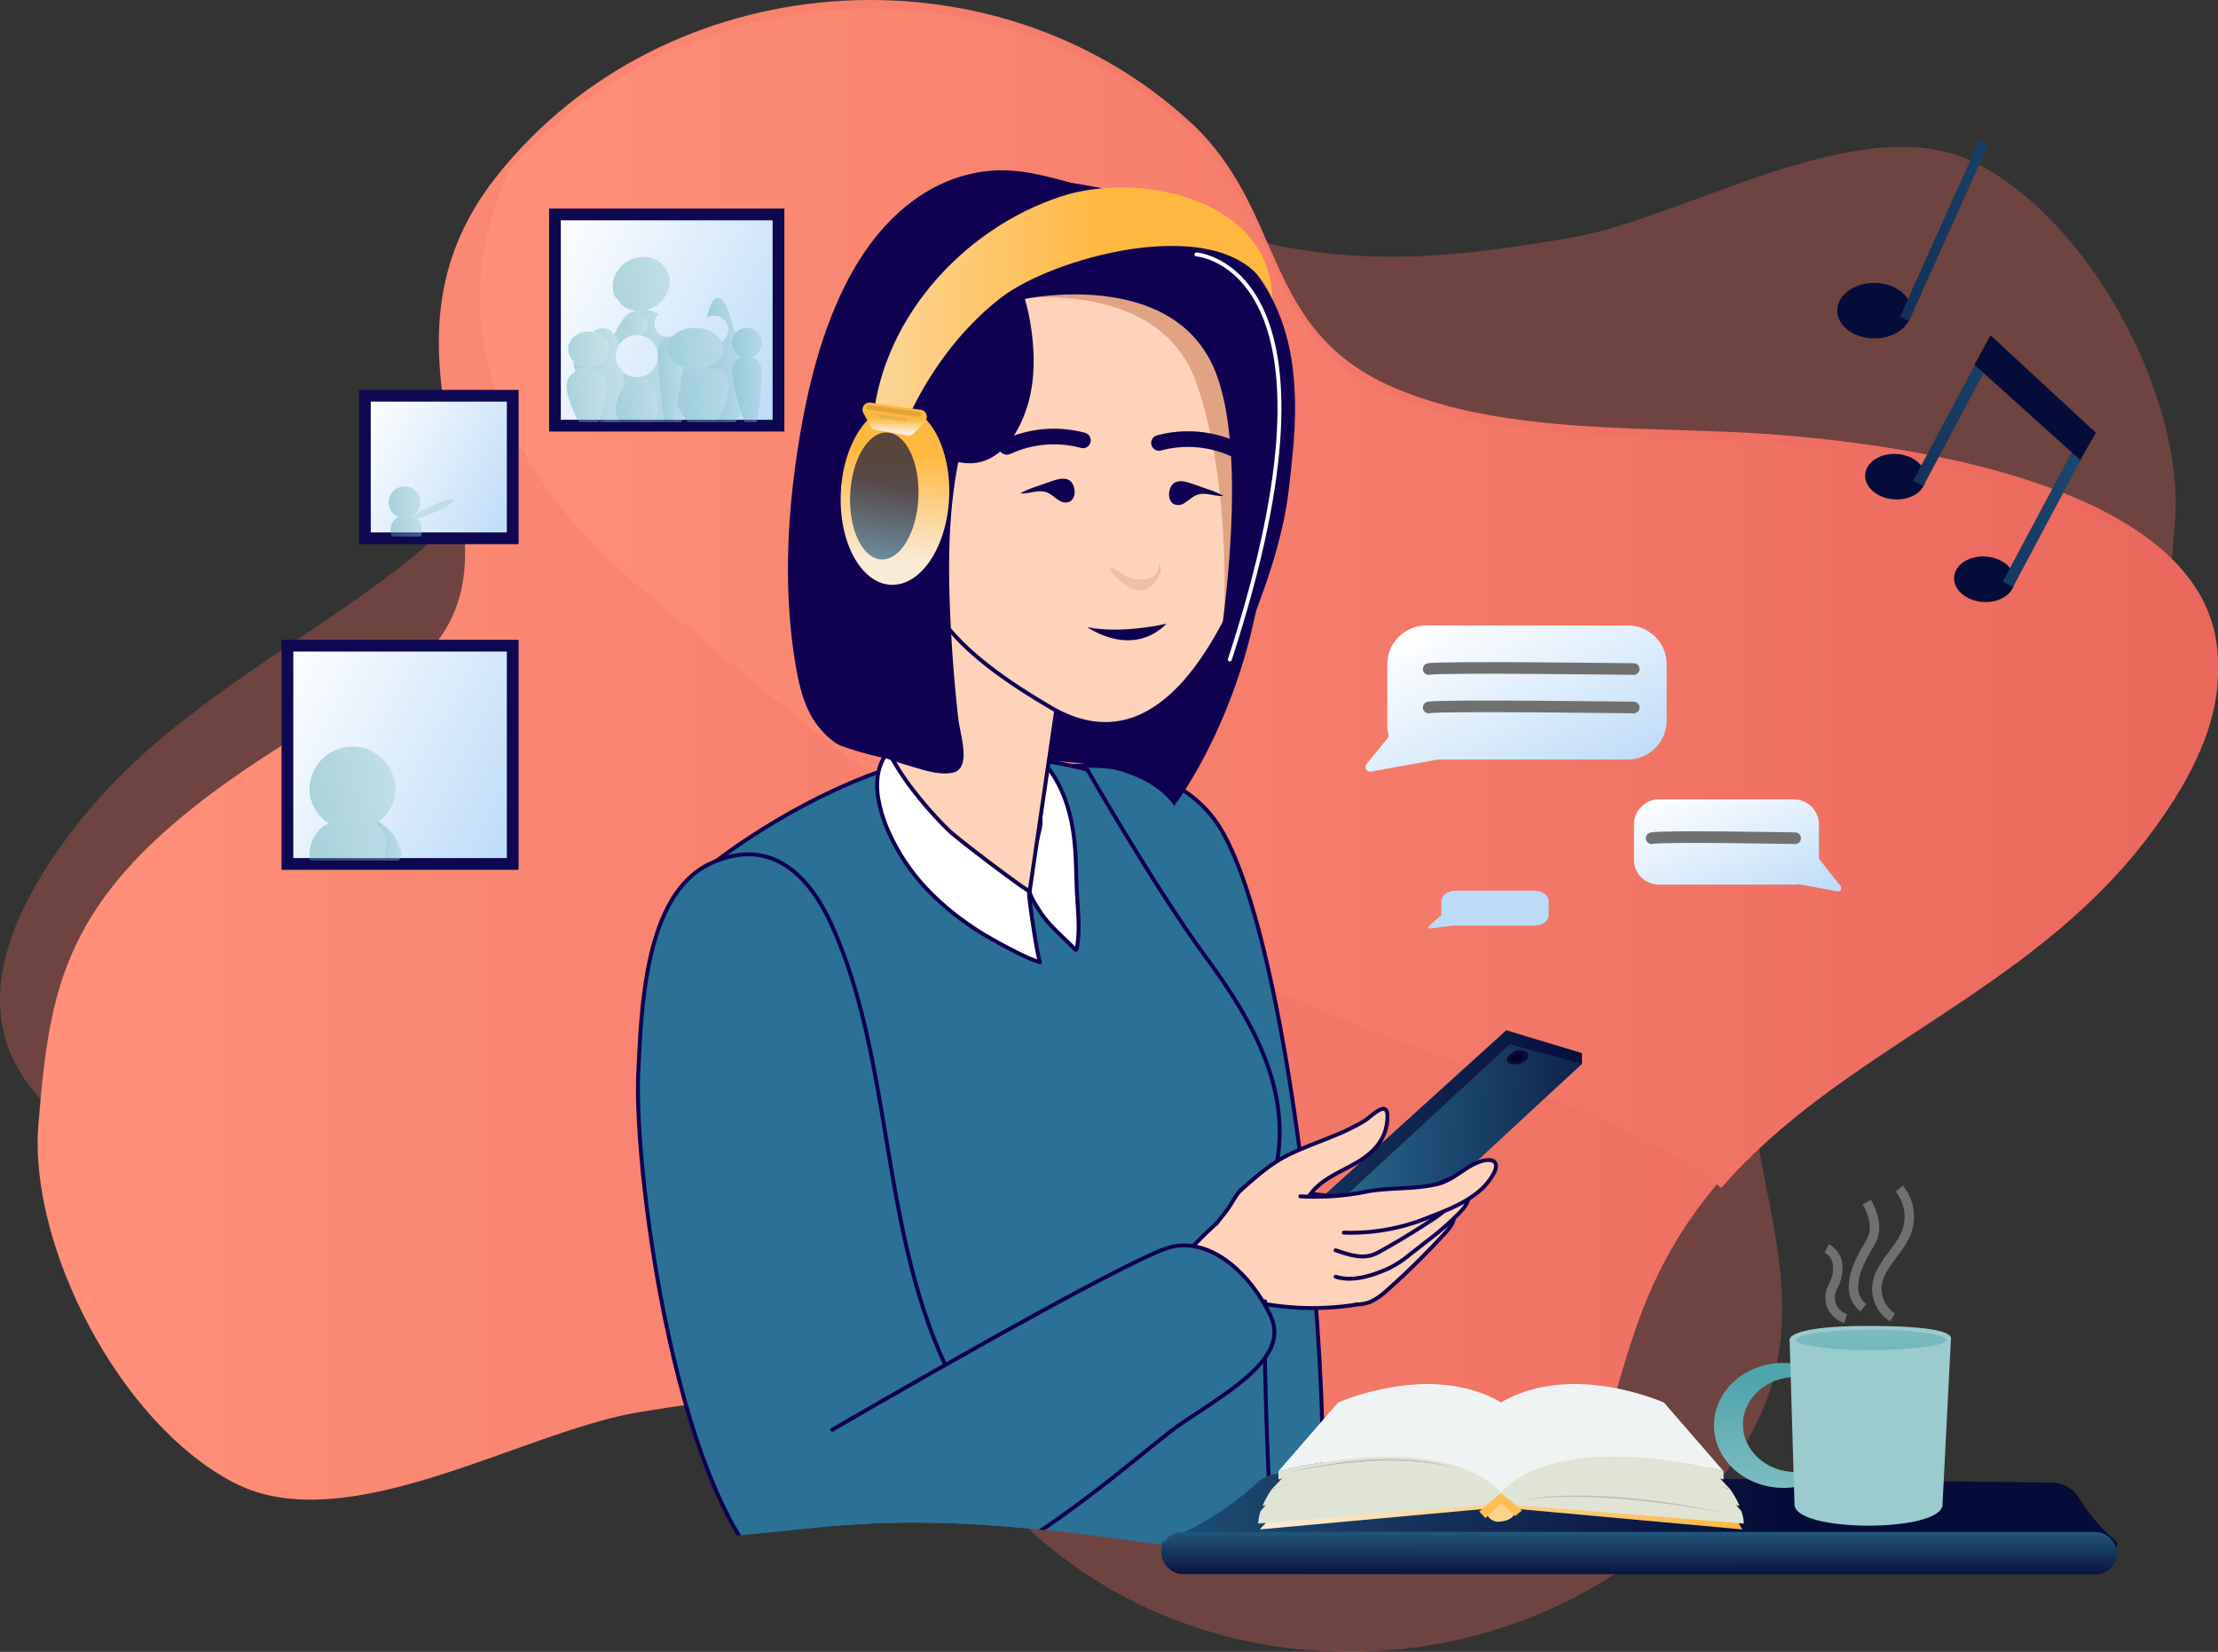 <svg xmlns="http://www.w3.org/2000/svg" xmlns:xlink="http://www.w3.org/1999/xlink" width="566.679" height="422.029" viewBox="0 0 566.679 422.029"><rect x="0" y="0" width="566.679" height="422.029" fill="#333333" stroke="none"/><defs><style>.a,.cs,.ct,.l,.p,.w{fill:none;}.b{opacity:0.33;fill:url(#a);}.c{fill:url(#b);}.d{clip-path:url(#e);}.e,.k{fill:#2a7195;}.e,.l,.m,.n,.w{stroke:#100052;}.an,.ao,.ap,.ct,.e{stroke-miterlimit:10;}.f{fill:url(#f);}.g{fill:url(#g);}.h{fill:url(#h);}.i{fill:#060028;}.j{fill:#100052;}.cs,.l,.m,.n,.p,.w{stroke-linecap:round;stroke-linejoin:round;}.m{fill:#ffd3b9;}.n{fill:#fff;}.o,.x{fill:#e2a383;}.p{stroke:#fff;}.q{fill:url(#i);}.r{opacity:0.67;fill:url(#j);}.s{fill:url(#k);}.t{fill:url(#l);}.u,.v{opacity:0.12;}.u{fill:url(#m);}.v{fill:url(#n);}.w{stroke-width:4px;}.x{opacity:0.44;mix-blend-mode:multiply;isolation:isolate;}.y{fill:url(#o);}.z{fill:url(#p);}.aa{fill:url(#q);}.ab{fill:url(#r);}.ac{fill:url(#s);}.ad{fill:url(#t);}.ae{fill:url(#u);}.af{fill:url(#v);}.ag{fill:url(#w);}.ah{fill:url(#x);}.ai{fill:url(#y);}.aj{fill:url(#z);}.ak{fill:url(#aa);}.al{fill:url(#ab);}.am{fill:url(#ac);}.an,.ao,.ap{stroke:#0e0751;stroke-width:3px;}.an{fill:url(#ad);}.ao{fill:url(#ae);}.ap{fill:url(#af);}.aq{opacity:0.42;}.ar{clip-path:url(#ag);}.as{fill:url(#ah);}.at{fill:url(#ai);}.au{fill:url(#aj);}.av{fill:url(#ak);}.aw{fill:url(#al);}.ax{fill:url(#am);}.ay{fill:url(#an);}.az{fill:url(#ao);}.ba{fill:url(#ap);}.bb{fill:url(#aq);}.bc{fill:url(#ar);}.bd{fill:url(#as);}.be{fill:url(#au);}.bf{fill:url(#aw);}.bg{fill:url(#ax);}.bh{fill:url(#az);}.bi{fill:url(#ba);}.bj{fill:url(#bb);}.bk{fill:url(#bd);}.bl{fill:url(#be);}.bm{fill:url(#bf);}.bn{fill:url(#bg);}.bo{fill:url(#bh);}.bp{fill:url(#bi);}.bq{fill:url(#bj);}.br{fill:url(#bk);}.bs{fill:url(#bl);}.bt{fill:url(#bm);}.bu{fill:url(#bn);}.bv{fill:url(#bo);}.bw{fill:url(#bp);}.bx{fill:url(#bq);}.by{fill:url(#br);}.bz{fill:url(#bs);}.ca{fill:url(#bt);}.cb{fill:url(#bu);}.cc{fill:url(#bv);}.cd{fill:url(#bw);}.ce{fill:url(#bx);}.cf{fill:url(#by);}.cg{fill:url(#bz);}.ch{fill:url(#ca);}.ci{fill:url(#cb);}.cj{fill:url(#cc);}.ck{clip-path:url(#cn);}.cl{fill:url(#cs);}.cm{clip-path:url(#ct);}.cn{fill:url(#cy);}.co{fill:#dfe4d5;}.cp{fill:#eff3f3;}.cq{fill:#ffbd50;}.cr{fill:#c4b7b7;}.cs,.ct{stroke:#707070;}.cs{stroke-width:2.968px;}.ct{stroke-width:2.407px;}</style><linearGradient id="a" x1="-3.185" y1="0.319" x2="-2.183" y2="0.319" gradientUnits="objectBoundingBox"><stop offset="0" stop-color="#ff9077"/><stop offset="1" stop-color="#e9645a"/></linearGradient><linearGradient id="b" x1="0" y1="0.5" x2="1" y2="0.5" xlink:href="#a"/><clipPath id="e"><path class="a" d="M613.526,115.481c-50.834-46.531-134.23-39.9-176.952,13.774-41.606,52.272,22.936,102.217-30.887,131.575-79.144,43.169-82.781,68.5-86.33,110.766-1.972,23.49,8.861,48.382,22.576,66.887,17.6,23.747,42.2,32.694,71.019,35.96,9.96,1.128,20,1.343,30.021,1.557,15.89.339,31.808.676,47.661-.457,13.023-.931,25.965-2.853,39-3.589,37.959-2.145,75.654,5.778,113.383,10.478,14.311,1.783,24.282-1.108,37.714-3.925,9.6-2.012,18.524-1.156,26.658-7.865,13.6-11.215,15.326-33.8,20.989-49.375,23.677-65.11,90.38-73.828,129.382-124.476,58.955-76.56-37.03-97.1-95.671-101.432-30.267-2.236-67.31.38-95.913-11.7C631.275,168.925,638.465,138.309,613.526,115.481Z" transform="translate(-319.124 -84.402)"/></clipPath><linearGradient id="f" x1="-1.169" y1="0.436" x2="1.03" y2="0.52" gradientUnits="objectBoundingBox"><stop offset="0" stop-color="#2a7195"/><stop offset="1" stop-color="#060c39"/></linearGradient><linearGradient id="g" x1="0.162" y1="0.491" x2="1.223" y2="0.52" xlink:href="#f"/><linearGradient id="h" x1="-3.101" y1="-51.418" x2="-2.091" y2="-51.384" xlink:href="#f"/><linearGradient id="i" x1="0.132" y1="0.5" x2="0.738" y2="0.5" gradientUnits="objectBoundingBox"><stop offset="0" stop-color="#faebd8"/><stop offset="1" stop-color="#ffb83f"/></linearGradient><linearGradient id="j" x1="-0.13" y1="0.449" x2="0.589" y2="0.507" xlink:href="#f"/><linearGradient id="k" x1="-0.421" y1="0.5" x2="0.579" y2="0.5" xlink:href="#i"/><linearGradient id="l" x1="0.466" y1="0.874" x2="0.49" y2="0.482" xlink:href="#i"/><linearGradient id="m" x1="-1.1" y1="-102.657" x2="0.236" y2="-101.979" xlink:href="#f"/><linearGradient id="n" x1="96.621" y1="-207.926" x2="99.094" y2="-206.936" xlink:href="#f"/><linearGradient id="o" x1="-0.354" y1="0.5" x2="0.646" y2="0.5" xlink:href="#f"/><linearGradient id="p" x1="0.499" y1="-0.38" x2="0.501" y2="1.106" xlink:href="#f"/><linearGradient id="q" x1="0.514" y1="0.152" x2="0.458" y2="1.53" gradientUnits="objectBoundingBox"><stop offset="0" stop-color="#4fa5ad"/><stop offset="1" stop-color="#99cbcf"/></linearGradient><linearGradient id="r" x1="-89.592" y1="0.148" x2="-89.514" y2="1.533" xlink:href="#q"/><linearGradient id="s" x1="1.572" y1="6.366" x2="-0.419" y2="-4.525" xlink:href="#q"/><linearGradient id="t" x1="0.088" y1="0.137" x2="0.938" y2="0.977" gradientUnits="objectBoundingBox"><stop offset="0" stop-color="#fff"/><stop offset="1" stop-color="#bbdbf9"/></linearGradient><linearGradient id="u" x1="0.04" y1="0.024" x2="0.985" y2="1.045" xlink:href="#t"/><linearGradient id="v" x1="-63.908" y1="-0.173" x2="-62.945" y2="1.294" xlink:href="#t"/><linearGradient id="w" x1="3.538" y1="-33.637" x2="-4.459" y2="-27.878" xlink:href="#f"/><linearGradient id="x" x1="1.853" y1="-9.901" x2="-4.842" y2="-8.133" xlink:href="#f"/><linearGradient id="y" x1="2.324" y1="-39.448" x2="-7.448" y2="-32.434" xlink:href="#f"/><linearGradient id="z" x1="0.766" y1="-11.927" x2="-6.208" y2="-9.731" xlink:href="#f"/><linearGradient id="aa" x1="1.712" y1="-39.564" x2="-8.06" y2="-32.556" xlink:href="#f"/><linearGradient id="ab" x1="0.312" y1="-11.971" x2="-6.663" y2="-9.775" xlink:href="#f"/><linearGradient id="ac" x1="-0.006" y1="-13.936" x2="-4.881" y2="-11.374" xlink:href="#f"/><linearGradient id="ad" x1="-0.091" y1="0.2" x2="1.091" y2="0.8" xlink:href="#t"/><linearGradient id="ae" x1="-0.094" y1="0.204" x2="1.094" y2="0.796" xlink:href="#t"/><linearGradient id="af" x1="-0.095" y1="0.205" x2="1.095" y2="0.795" xlink:href="#t"/><clipPath id="ag"><rect class="a" width="57.109" height="53.962"/></clipPath><linearGradient id="ah" x1="-0.399" y1="0.427" x2="1.565" y2="0.614" xlink:href="#q"/><linearGradient id="ai" x1="0.097" y1="0.199" x2="0.775" y2="0.641" xlink:href="#q"/><linearGradient id="aj" x1="0" y1="0.5" x2="1" y2="0.5" xlink:href="#q"/><linearGradient id="ak" x1="0" y1="0.5" x2="1" y2="0.5" xlink:href="#q"/><linearGradient id="al" x1="-0.33" y1="0.5" x2="1.002" y2="0.5" xlink:href="#q"/><linearGradient id="am" x1="-0.892" y1="0.5" x2="10.661" y2="0.5" xlink:href="#q"/><linearGradient id="an" x1="-3.33" y1="0.5" x2="1.706" y2="0.5" xlink:href="#q"/><linearGradient id="ao" x1="0" y1="0.5" x2="1.671" y2="0.5" xlink:href="#q"/><linearGradient id="ap" x1="-0.933" y1="0.5" x2="1.443" y2="0.5" xlink:href="#q"/><linearGradient id="aq" x1="-0.326" y1="0.5" x2="3.46" y2="0.5" xlink:href="#q"/><linearGradient id="ar" x1="-1.087" y1="0.5" x2="1.001" y2="0.5" xlink:href="#q"/><linearGradient id="as" x1="-0.455" y1="0.5" x2="1" y2="0.5" xlink:href="#q"/><linearGradient id="au" x1="0" y1="0.5" x2="1.98" y2="0.5" xlink:href="#q"/><linearGradient id="aw" x1="-0.738" y1="0.5" x2="1" y2="0.5" xlink:href="#q"/><linearGradient id="ax" x1="-0.262" y1="0.5" x2="1.474" y2="0.5" xlink:href="#q"/><linearGradient id="az" x1="-0.242" y1="0.5" x2="1" y2="0.5" xlink:href="#q"/><linearGradient id="ba" x1="-15.091" y1="0.5" x2="1.001" y2="0.5" xlink:href="#q"/><linearGradient id="bb" x1="-0.867" y1="0.5" x2="9.109" y2="0.5" xlink:href="#q"/><linearGradient id="bd" x1="0" y1="0.5" x2="1.007" y2="0.5" xlink:href="#q"/><linearGradient id="be" x1="-1.007" y1="0.5" x2="1.007" y2="0.5" xlink:href="#q"/><linearGradient id="bf" x1="-0.757" y1="0.5" x2="1.653" y2="0.5" xlink:href="#q"/><linearGradient id="bg" x1="-0.12" y1="0.5" x2="1" y2="0.5" xlink:href="#q"/><linearGradient id="bh" x1="-3.051" y1="0.5" x2="8.503" y2="0.5" xlink:href="#q"/><linearGradient id="bi" x1="-5.372" y1="0.5" x2="1" y2="0.5" xlink:href="#q"/><linearGradient id="bj" x1="0" y1="0.5" x2="5.372" y2="0.5" xlink:href="#q"/><linearGradient id="bk" x1="0" y1="0.5" x2="1.253" y2="0.5" xlink:href="#q"/><linearGradient id="bl" x1="0" y1="0.5" x2="10.614" y2="0.5" xlink:href="#q"/><linearGradient id="bm" x1="-2.955" y1="0.5" x2="1.774" y2="0.5" xlink:href="#q"/><linearGradient id="bn" x1="-0.086" y1="0.5" x2="2" y2="0.5" xlink:href="#q"/><linearGradient id="bo" x1="-0.379" y1="0.5" x2="1.306" y2="0.5" xlink:href="#q"/><linearGradient id="bp" x1="-0.016" y1="0.5" x2="6.063" y2="0.5" xlink:href="#q"/><linearGradient id="bq" x1="-1.238" y1="0.5" x2="2.115" y2="0.5" xlink:href="#q"/><linearGradient id="br" x1="-1.709" y1="0.5" x2="1" y2="0.5" xlink:href="#q"/><linearGradient id="bs" x1="-3.759" y1="0.5" x2="1.305" y2="0.5" xlink:href="#q"/><linearGradient id="bt" x1="-71.149" y1="0.498" x2="67.777" y2="0.498" xlink:href="#q"/><linearGradient id="bu" x1="-3.123" y1="0.5" x2="1.161" y2="0.5" xlink:href="#q"/><linearGradient id="bv" x1="0" y1="0.5" x2="1.245" y2="0.5" xlink:href="#q"/><linearGradient id="bw" x1="-2.389" y1="0.5" x2="16.49" y2="0.5" xlink:href="#q"/><linearGradient id="bx" x1="-7.109" y1="0.5" x2="1.741" y2="0.5" xlink:href="#q"/><linearGradient id="by" x1="-9.44" y1="0.5" x2="1.239" y2="0.5" xlink:href="#q"/><linearGradient id="bz" x1="0" y1="0.5" x2="6.62" y2="0.5" xlink:href="#q"/><linearGradient id="ca" x1="-1.655" y1="0.5" x2="1.448" y2="0.5" xlink:href="#q"/><linearGradient id="cb" x1="-1.283" y1="0.5" x2="2.954" y2="0.5" xlink:href="#q"/><linearGradient id="cc" x1="0" y1="0.5" x2="1.231" y2="0.5" xlink:href="#q"/><clipPath id="cn"><rect class="a" width="37.773" height="36.424"/></clipPath><linearGradient id="cs" x1="-6.66" y1="201.794" x2="-5.66" y2="201.794" xlink:href="#q"/><clipPath id="ct"><rect class="a" width="57.559" height="55.76"/></clipPath><linearGradient id="cy" x1="0" y1="0.5" x2="1" y2="0.5" xlink:href="#i"/></defs><g transform="translate(-297.814 -80.402)"><path class="b" d="M561.824,507.723c51.277,46.042,134.606,38.613,176.812-15.467,41.1-52.668-23.913-101.993,29.626-131.864,78.727-43.925,82.122-69.287,85.266-111.587,2.287-30.77-21.176-76.043-50.78-91.109C773.879,143,729.067,171.484,699.5,176.672c-42.405,7.44-66.227,7.373-106.35-6.713C563.466,159.538,528.1,144.9,496.2,145.083c-44.013.25-39.822,23.025-52.152,57.969C421,268.385,354.38,277.742,315.865,328.761c-58.219,77.122,37.958,96.74,96.638,100.511,30.287,1.947,67.3-1.024,96.021,10.778C543.564,454.451,536.668,485.135,561.824,507.723Z" transform="translate(0 -35.594)"/><path class="c" d="M613.569,111.481c-50.834-46.531-134.23-39.9-176.952,13.774-41.606,52.272,22.936,102.217-30.887,131.575C326.585,300,322.948,325.327,319.4,367.6c-2.582,30.747,20.447,76.242,49.906,91.591,28.727,14.968,73.809-13.083,103.427-17.987,42.475-7.033,66.295-6.738,106.282,7.731,29.58,10.7,64.806,25.679,96.7,25.8,44.013.171,40.041-22.642,52.7-57.467C752.1,352.156,818.8,343.438,857.8,292.79c58.955-76.56-37.03-97.1-95.671-101.432-30.267-2.236-67.31.38-95.913-11.7C631.318,164.925,638.507,134.309,613.569,111.481Z" transform="translate(-11.77)"/><path class="c" d="M633.225,385.156c-34.625-17.088-68.8-30.578-100.729-53.962-19.786-14.39-36.424-28.78-54.861-44.069-20.685-16.638-37.324-35.974-43.619-62.056-4.118-17.452-1.137-33.791,5.881-48.759-1.131,1.3-2.244,2.615-3.324,3.972-41.606,52.272,22.936,102.217-30.887,131.575-79.144,43.169-82.781,68.5-86.33,110.766-1.972,23.49,8.861,48.382,22.576,66.887,17.6,23.747,42.2,32.694,71.019,35.959,9.96,1.129,20,1.344,30.021,1.557,15.89.339,31.808.676,47.661-.457,13.023-.931,25.965-2.853,39-3.589,37.959-2.145,75.654,5.778,113.383,10.478,14.311,1.783,24.282-1.109,37.714-3.925,9.6-2.012,18.524-1.156,26.658-7.865,13.6-11.215,15.326-33.8,20.989-49.375a112.113,112.113,0,0,1,20.93-35.609c-14.286-12.085-34.169-18.8-51.328-25.9C676.395,401.795,654.36,395.5,633.225,385.156Z" transform="translate(-11.727 -52.78)"/><path class="c" d="M900.4,196.362c-30.267-2.236-67.31.38-95.913-11.7-34.9-14.736-27.711-45.352-52.649-68.18-49.548-45.355-130.027-40.193-173.628,9.8-7.019,14.968-10,31.307-5.881,48.759,6.3,26.081,22.934,45.418,43.619,62.056,18.437,15.289,35.075,29.679,54.861,44.069,31.927,23.383,66.1,36.874,100.729,53.962,21.135,10.343,43.169,16.638,64.754,25.632,17.159,7.1,37.042,13.812,51.328,25.9,30.558-35.307,77.967-49.278,108.452-88.867C1055.027,221.234,959.041,200.7,900.4,196.362Z" transform="translate(-150.039 -2.756)"/><g transform="translate(307.397 82.201)"><g class="d" transform="translate(0 0)"><g transform="translate(153.396 25.351)"><path class="e" d="M914.31,709.838C938,776.492,925.1,563.691,899.021,529.066c-20.419-27.108-72.4-5.4-72.4-5.4Z" transform="translate(-751.805 -346.961)"/><g transform="translate(154.86 236.066)"><path class="f" d="M1004.622,726.448l20.888,7.973,65.45-60.136v-2.7l-19.336-5.846Z" transform="translate(-1004.622 -665.741)"/><path class="g" d="M1011.542,733.549l18.242,5.4,64.985-60.257-18.437-4.946Z" transform="translate(-1008.43 -670.144)"/><path class="h" d="M1155.4,677.665c-3.556,2.272-.365,3.722,2.3,2.655a2.65,2.65,0,0,0,1.639-1.571,1.181,1.181,0,0,0-.355-1.175A3.15,3.15,0,0,0,1155.4,677.665Z" transform="translate(-1086.727 -671.974)"/><path class="i" d="M1156.942,679.548c-2.023,1.292-.208,2.118,1.307,1.51a1.508,1.508,0,0,0,.932-.894.672.672,0,0,0-.2-.669A1.792,1.792,0,0,0,1156.942,679.548Z" transform="translate(-1087.952 -673.152)"/></g><path class="j" d="M814.96,179.574c-6.366-1.658-12.2-2.98-18.9-2.171-15.7,1.894-27.379,13.24-34.652,26.667-6.657,12.29-10.286,26.107-12.671,39.8-3.432,19.705-4.624,40.724-1.14,60.532.942,5.355,2.434,11.054,6.017,15.3,1.394,1.651,3.5,3.741,5.545,4.528a89.218,89.218,0,0,0,10.155,2.918,37.935,37.935,0,0,0,9,1.4,17.628,17.628,0,0,0,6.316-1.043,10.6,10.6,0,0,1,2.6-.978,24.827,24.827,0,0,1,3.529.241l15.163.883c12.342.718,30.255.833,38.267,11.849,0,0,19.483-25.166,23.136-64.944S892.892,199.869,814.96,179.574Z" transform="translate(-707.164 -160.799)"/><path class="k" d="M799.5,513.339s-27.88-8.094-51.713,0-43.169,23.383-43.169,23.383,34.625,108.823,37.323,137.6-15,50.3-15,50.3l120.225-5.783s-5.4-80.943,0-101.628-4.947-39.122-17.538-56.21S799.5,513.339,799.5,513.339Z" transform="translate(-684.667 -343.825)"/><path class="l" d="M799.5,513.339s-27.88-8.094-51.713,0-43.169,23.383-43.169,23.383,34.625,108.823,37.323,137.6-15,50.3-15,50.3l120.225-5.783s-5.4-80.943,0-101.628-4.947-39.122-17.538-56.21S799.5,513.339,799.5,513.339Z" transform="translate(-684.667 -343.825)"/><g transform="translate(114.897 256.135)"><path class="m" d="M1053.257,792.3c2.832.564,5.883,1.226,8.749.508,2.729-.684,5.138-3.067,7.168-4.911q6.951-6.317,13.281-13.275c.812-.893,3.326-3.938,1.084-4.674-.964-.316-2.322.577-3.1,1.019a67.594,67.594,0,0,0-6.271,4.451c-2.8,2.033-5.209,4.233-8.494,5.3-4.292,1.4-8.973,2.15-13.363,3.2" transform="translate(-990.9 -743.122)"/><path class="m" d="M1020.456,784.415a71.549,71.549,0,0,1-24.148-.43c-6.131-1.242-15.589-7.12-14.267-14.8.528-3.068,4.339-6.916,6.124-9.527,1.335-1.953,2.511-4.7,4.554-5.472,2.725-1.028,10.226,1.159,13.294,1.5l15.181,1.7" transform="translate(-952.163 -734.334)"/><path class="m" d="M961.111,795.527c-1.337,6.107-6.973,7.562-10.963,12.15-4.669,5.368-9.322,10.823-14.16,16.035-3.7,3.99-11.967,4.5-16.564,1.332-5.041-3.47-3.945-10.212-2.262-15.192,9.556-10.155,21.092-24.771,31.358-34.111" transform="translate(-915.752 -746.345)"/><path class="m" d="M1002.622,731.223c4.038-3.552,7.713-6.928,12.653-9.293,4.211-2.016,8.643-3.508,12.918-5.376a50.29,50.29,0,0,0,6.191-3.16c.948-.581,4.273-3.864,5.3-2.82a2.106,2.106,0,0,1,.469,1.37,11.876,11.876,0,0,1-3.434,8.794c-4.794,5.039-12.747,6.032-16.731,12.128" transform="translate(-963.558 -710.371)"/><path class="m" d="M1056.622,779.009c4.226,1.382,9.285-.193,13.544-2.1a27.331,27.331,0,0,0,5.475-3.6l4.4-3.426a71.357,71.357,0,0,0,6.407-5.4c1.466-1.447,4.11-3.646,4.2-5.866.073-1.863-1.394-1.579-2.793-1.1-3.444,1.176-6.908,3.706-10.016,5.505-6.734,3.9-12.19,3.869-19.833,4.76" transform="translate(-993.276 -736.123)"/><path class="m" d="M1056.622,767.825c3.719,1.216,7.243,2.557,10.864.571q5.872-3.222,11.507-6.856c3.805-2.449,8.045-4.906,9.5-9.49.874-2.748.318-3.507-2.44-2.566-3.444,1.176-6.908,3.706-10.016,5.505-6.734,3.9-10.875,3.85-18.518,4.741" transform="translate(-993.276 -731.684)"/><path class="m" d="M1039.912,759.4" transform="translate(-984.08 -737.352)"/><path class="m" d="M1036.62,748.752a66.355,66.355,0,0,0,17.234-1.265c5.854-1.025,11.846-.477,17.7-1.851,4.337-1.018,7.048-4.445,11-5.761,2.955-.984,5.106-.15,3.517,2.933-3.171,6.153-10.649,8.98-16.74,11.34a52.088,52.088,0,0,1-21.617,3.878" transform="translate(-982.268 -726.392)"/></g><g transform="translate(0 191.109)"><path class="k" d="M740.458,699.759c-18.648-37.02-14.6-80.406-30.766-116.06-5.3-11.682-15.071-23.032-31.057-15.513-16.876,7.937-17.509,37.844-18.294,53.255C659,647.826,671.688,744.877,702.524,755.457,743.6,769.551,746.79,724.249,740.458,699.759Z" transform="translate(-660.245 -565.766)"/><path class="l" d="M740.458,699.759c-18.648-37.02-14.6-80.406-30.766-116.06-5.3-11.682-15.071-23.032-31.057-15.513-16.876,7.937-17.509,37.844-18.294,53.255C659,647.826,671.688,744.877,702.524,755.457,743.6,769.551,746.79,724.249,740.458,699.759Z" transform="translate(-660.245 -565.766)"/><path class="k" d="M747.652,835.1S824.1,790.58,834.44,788.332s20.236,7.195,25.182,17.538-8.994,18.437-22.484,27.431-63.052,45.846-76.045,46.307-25.134-1.788-30.53-11.232S733.262,843.642,747.652,835.1Z" transform="translate(-698.018 -688.064)"/><path class="l" d="M750.535,835.1s76.446-44.518,86.788-46.767,20.236,7.195,25.182,17.538-8.994,18.437-22.484,27.431-74.422,68.576-105.9,38.448" transform="translate(-700.901 -688.064)"/></g><g transform="translate(55.27 21.225)"><g transform="translate(0 68.844)"><path class="n" d="M882.152,518.035c.3,1.1.969,2.219,1.314,3.329.932,2.993,2.183,6.2,1.512,9.257-.558,2.548-1.229,5.07-1.775,7.62-.5,2.345-1.421,5.414-1.063,7.824.309,2.075,1.951,4.477,3.092,6.218,2.4,3.6,5.731,6.167,8.687,9.3a.358.358,0,0,0,.21.136c.174.016.263-.2.294-.375.836-4.569.311-8.928.053-13.563-.2-3.645-.193-7.291-.43-10.943-.473-7.269-2.016-14.545-6.254-20.608a4.387,4.387,0,0,0-2.568-2.089,2.815,2.815,0,0,0-2.623,1.133A2.957,2.957,0,0,0,882.152,518.035Z" transform="translate(-837.552 -436.295)"/><path class="m" d="M798.833,388.847,790.22,430.92l37.748,20.7,8.93-60.885s-26.789-37.749-36.531-46.272-15.83,1.217-17.048,5.277,4.465,15.424,12.583,12.177,6.494-2.435,6.494-2.435l-.837,10.249A160.248,160.248,0,0,1,798.833,388.847Z" transform="translate(-783.156 -341.072)"/><path class="n" d="M799.081,507.2c-.167.2,1.211,2.375,1.32,2.566a64.221,64.221,0,0,0,4.688,7.021,100.783,100.783,0,0,0,9.116,10.375c2.506,2.507,18.923,14.789,20.382,15.528a.746.746,0,0,1,.333.264.8.8,0,0,1,.062.427c-.052,1.552,2.052,15.874,2.8,17.7-3.541-.812-12.962-6.207-14.51-7.16q-2.37-1.458-4.638-3.073a67.741,67.741,0,0,1-8.438-7.085,52.28,52.28,0,0,1-10.836-15.375,37.539,37.539,0,0,1-2.793-8.539C795.525,514.341,796.621,510.1,799.081,507.2Z" transform="translate(-790.319 -432.494)"/></g><path class="m" d="M796.687,267.471a124.66,124.66,0,0,1,6.947,20.7c3.526,14.12,20.954,25.277,32.374,32.059,17.966,10.668,31.626.37,41.683-16.345,14.263-23.7,25.588-63.737,11.194-89.442-16.162-28.865-81.308-39.315-96.6-4.581C784.926,226.565,788.867,249.961,796.687,267.471Z" transform="translate(-786.031 -187.978)"/></g><path class="j" d="M854.921,140.778" transform="translate(-767.379 -140.778)"/><path class="o" d="M875.59,237.691s36.531-5.277,45.867,21.513,6.9,62.1,6.9,62.1,9.742-24.76,9.742-30.036,2.841-33.284-3.248-43.837-18.265-21.107-32.066-19.889S875.59,237.691,875.59,237.691Z" transform="translate(-778.754 -188.474)"/><g transform="translate(42.46 18.624)"><path class="j" d="M817.594,212.787s38.155-8.118,48.708,18.672-2.029,88.486-2.029,88.486,17.859-33.284,20.7-58.043,9.742-70.626-58.449-79.15-59.667,83.615-59.667,83.615,6.088-34.1,21.918-19.077,25.978,4.871,29.63-7.712S817.594,212.787,817.594,212.787Z" transform="translate(-761.187 -182.194)"/><path class="j" d="M810.261,250.227s-11.365,21.107-15.424,38.155c-3.746,15.732-3.44,32.477-2.526,48.518q.592,10.39,1.778,20.736c.451,3.982,3.489,12.613-1.492,13.641-3.19.659-6.9-.524-9.928-1.42-8.365-2.471-17.4-5.417-22.277-12.647-2.445-3.624-3.563-7.972-4.326-12.276a91.193,91.193,0,0,1-.734-26.912,22.466,22.466,0,0,1,1.63-6.542c1.035-2.285,3.289-3.122,4.392-4.943,1.518-2.506,1.57-7.631,2.453-10.566,1.681-5.589,3.677-11.108,5.864-16.519Z" transform="translate(-754.667 -219.634)"/></g><path class="p" d="M977.588,224.954s41.41,2.925,8.524,103.5" transform="translate(-834.885 -187.102)"/><g transform="translate(50.807 20.752)"><ellipse class="q" cx="22.907" cy="13.852" rx="22.907" ry="13.852" transform="matrix(0.045, -0.999, 0.999, 0.045, 0, 100.885)"/><ellipse class="r" cx="16.236" cy="8.727" rx="16.236" ry="8.727" transform="matrix(0.045, -0.999, 0.999, 0.045, 2.691, 94.638)"/><path class="s" d="M801.474,248.2c5.407-12.645,13.884-24.65,24.8-33.111,14.1-10.93,60.648-23.454,69.327.3-.425-25.614-34.023-32.7-53.916-26.189-25.69,8.416-46.861,32.446-48.266,59.612C795.635,246.871,798.9,246.14,801.474,248.2Z" transform="translate(-784.339 -186.925)"/><g transform="translate(6.576 54.941)"><path class="t" d="M802.722,310.949l-12.793-1.828a1.815,1.815,0,0,0-1.843,2.678l1.867,3.361a1.816,1.816,0,0,0,1.261.9l8.073,1.472A1.816,1.816,0,0,0,800.93,317l2.852-3.006A1.815,1.815,0,0,0,802.722,310.949Z" transform="translate(-787.854 -309.102)"/><rect class="u" width="14.206" height="1.218" rx="0.609" transform="translate(1.048 0.545) rotate(8.034)"/><rect class="v" width="7.678" height="0.833" rx="0.417" transform="translate(3.889 2.981) rotate(8.034)"/></g></g></g><path class="j" d="M889.823,352.672c-1.524-.736-3.534.071-5.023.59l-3.31,1.153a21.049,21.049,0,0,0-3.99,1.711c2.54.235,4.929-1.342,7.385.04.856.482,1.628,1.2,2.474,1.719a2.827,2.827,0,0,0,2.7.389C892.078,357.294,891.638,353.549,889.823,352.672Z" transform="translate(-626.409 -231.874)"/><path class="w" d="M889.091,329.391a28.538,28.538,0,0,0-19.21,1.587c-.128.058-.307.1-.385-.012s.223-.194.158-.069" transform="translate(-621.997 -218.687)"/><path class="j" d="M963.585,354.1c1.524-.736,3.534.071,5.023.59l3.311,1.153a21.048,21.048,0,0,1,3.99,1.711c-2.54.235-4.929-1.342-7.384.04-.856.482-1.629,1.2-2.475,1.719a2.827,2.827,0,0,1-2.7.389C961.33,358.719,961.77,354.974,963.585,354.1Z" transform="translate(-672.921 -232.658)"/><path class="w" d="M956.318,330.86a28.537,28.537,0,0,1,19.21,1.587c.127.059.306.1.385-.012s-.223-.194-.158-.069" transform="translate(-669.784 -219.496)"/><path class="x" d="M934.88,404.413a8.137,8.137,0,0,0,4.265-.608,4.226,4.226,0,0,0,1.463-3.541,2.774,2.774,0,0,1,.4,2.64,5.432,5.432,0,0,1-.429.829,7.36,7.36,0,0,1-3.691,3.408c-2.157.653-4.361-.77-6.029-2.2a8.962,8.962,0,0,1-2.982-3.646C930.165,401.657,931.957,404.2,934.88,404.413Z" transform="translate(-654.132 -258.227)"/></g></g><g transform="translate(594.517 419.164)"><g transform="translate(0 37.773)"><path class="y" d="M965.74,943.373h227.941a8.142,8.142,0,0,0,8.118-8.118h0a48.492,48.492,0,0,1-9.789-11.454,8.131,8.131,0,0,0-6.873-3.811l-197.362-2.248a8.084,8.084,0,0,0-5.41,2.078A77.77,77.77,0,0,1,961.1,933.772l-3.478,1.483A8.142,8.142,0,0,0,965.74,943.373Z" transform="translate(-957.622 -917.741)"/><rect class="z" width="244.177" height="10.792" rx="5.396" transform="translate(0 14.84)"/></g><g transform="translate(141.2)"><path class="aa" d="M1289.384,854.741c-9.81,0-17.762,7.147-17.762,15.964s7.953,15.964,17.762,15.964,17.762-7.147,17.762-15.964S1299.194,854.741,1289.384,854.741Zm3.148,27.88c-7.461,0-13.509-5.436-13.509-12.141s6.048-12.141,13.509-12.141,13.509,5.436,13.509,12.141S1299.993,882.621,1292.532,882.621Z" transform="translate(-1271.622 -845.298)"/><path class="ab" d="M1314.53,837.33c.161-1.993,6.22-3.589,20.191-3.589s20.929,1.147,21.09,3.14a.545.545,0,0,1-.039.243l-2.14,42.084c.391,7.406-38.214,7.406-37.822,0l-1.241-41.635A.547.547,0,0,1,1314.53,837.33Z" transform="translate(-1295.234 -833.741)"/><path class="ac" d="M1356.607,838.459c.038.521-1.071,1.009-3.013,1.417h0c-.8.169-1.747.325-2.812.464-2.33.3-5.233.53-8.476.645l-.171.006c-1.512.051-3.1.078-4.729.078-.635,0-1.263,0-1.882-.012a76.557,76.557,0,0,1-15.005-1.339c-1.511-.374-2.357-.8-2.325-1.259.022-.31.449-.606,1.211-.881,2.374-.851,8-1.489,14.82-1.641.166,0,.331-.008.5-.01.365-.008.732-.013,1.1-.017q.778-.009,1.569-.009a92.586,92.586,0,0,1,15.786,1.112,17.143,17.143,0,0,1,2.008.5C1356.078,837.8,1356.581,838.122,1356.607,838.459Z" transform="translate(-1297.249 -834.929)"/></g></g><g transform="translate(646.68 240.209)"><path class="ad" d="M1140.671,435.78h-51.562a9.939,9.939,0,0,0-9.91,9.91v15.584a8.568,8.568,0,0,0,.307,2.266,1.157,1.157,0,0,1-.233,1.027c-2.027,2.5-4,4.933-5.387,6.652A1.169,1.169,0,0,0,1075,473.1l17.1-3.069a1.171,1.171,0,0,1,.206-.018h48.361a9.939,9.939,0,0,0,9.91-9.91V445.69A9.939,9.939,0,0,0,1140.671,435.78Z" transform="translate(-1073.622 -435.78)"/><path class="ae" d="M1278.958,556.742c-1.37-1.738-3.553-4.507-5.534-7.008v-8.776a6.39,6.39,0,0,0-6.371-6.371h-34.512a6.39,6.39,0,0,0-6.371,6.371v9.026a6.39,6.39,0,0,0,6.371,6.372h34.512a6.323,6.323,0,0,0,1.148-.11l9.947,1.832A.835.835,0,0,0,1278.958,556.742Z" transform="translate(-1157.572 -490.155)"/><path class="af" d="M1109.481,595.531c.794-.715,2.06-1.853,3.208-2.882V589.04c0-1.441,1.663-2.62,3.695-2.62H1136.4c2.032,0,3.694,1.179,3.694,2.62v3.712c0,1.441-1.662,2.62-3.694,2.62h-20.011a5.124,5.124,0,0,1-.666-.045l-5.768.754C1109.511,596.138,1109.2,595.781,1109.481,595.531Z" transform="translate(-1093.298 -518.68)"/></g><g transform="translate(767.209 116.22)"><g transform="translate(0 0)"><path class="ag" d="M1360.57,248.27c-.026,3.924-4.259,7.067-9.495,7.047-5.211-.035-9.429-3.217-9.421-7.141.037-3.91,4.284-7.062,9.5-7.037S1360.584,244.362,1360.57,248.27Z" transform="translate(-1341.654 -204.676)"/><g transform="translate(16.014)"><path class="ah" d="M1379.6,206.23l-2.328-1.037,20.282-45.14,2.314,1.04Z" transform="translate(-1377.267 -160.053)"/></g></g><g transform="translate(7.133 49.835)"><g transform="translate(0 1.364)"><path class="ai" d="M1372.985,344.661c-.226,3.215-3.873,5.551-8.147,5.232-4.257-.309-7.544-3.148-7.309-6.349s3.891-5.542,8.154-5.235S1373.222,341.481,1372.985,344.661Z" transform="translate(-1357.517 -309.334)"/><g transform="translate(12.262)"><path class="aj" d="M1387.376,311.087l-2.59-1.379,19.085-35.8,2.6,1.383Z" transform="translate(-1384.785 -273.909)"/></g></g><g transform="translate(22.72 27.15)"><path class="ak" d="M1423.512,402.938c-.229,3.2-3.878,5.538-8.139,5.237-4.28-.317-7.563-3.164-7.317-6.365.229-3.21,3.878-5.55,8.161-5.228C1420.472,396.9,1423.743,399.736,1423.512,402.938Z" transform="translate(-1408.043 -367.188)"/><g transform="translate(12.441)"><path class="al" d="M1438.321,368.429l-2.612-1.39,19.1-35.786,2.593,1.386Z" transform="translate(-1435.709 -331.253)"/></g></g><path class="am" d="M1446.639,302.752,1419.6,278.408l4.118-7.532,26.918,24.915Z" transform="translate(-1391.685 -270.876)"/></g></g><g transform="translate(371.251 134.292)"><g transform="translate(0 0.899)"><rect class="an" width="57.109" height="53.962" transform="translate(68.352)"/><rect class="ao" width="37.773" height="36.424" transform="translate(19.786 46.317)"/><rect class="ap" width="57.559" height="55.76" transform="translate(0 110.172)"/></g><g class="aq"><g transform="translate(68.352)"><g class="ar"><g transform="translate(2.923 11.75)"><path class="as" d="M685.525,288.6q-.074.608-.159,1.266c.071-.043.146-.081.219-.122q-.01-.553.033-1.112Z" transform="translate(-655.802 -260.619)"/><path class="at" d="M679.588,271.152a3.314,3.314,0,0,1-.369.129c.013.046.026.093.038.14l.049,0C679.395,271.33,679.492,271.241,679.588,271.152Z" transform="translate(-652.419 -251.015)"/><path class="au" d="M707.83,264.805a3.816,3.816,0,0,1-1.638-6.062l0-.009c-.943-2.3-2.013-8.994-4.5-8.994-1.488,0-2.165,2.613-2.854,5.077a3.594,3.594,0,1,1,3.821,6.088,3.863,3.863,0,0,1,.381,1.651c0,2.187-1.891,4.053-4.561,4.809a9.25,9.25,0,0,1,1.771.408,3.572,3.572,0,0,1,4.092,4.1,3.721,3.721,0,0,1,.047.573c0,2.117-1.523,7.144-3.928,9.607a5.771,5.771,0,0,0,2.579,1.411c1.087,0,3.205-1.379,4.639-4.4a54.613,54.613,0,0,1-2.391-10.662A3.821,3.821,0,0,1,707.83,264.805Z" transform="translate(-663.019 -239.232)"/><path class="av" d="M685.852,289.788a8.239,8.239,0,0,1,1.758-.719,9.245,9.245,0,0,1-1.725-.392Q685.842,289.234,685.852,289.788Z" transform="translate(-656.068 -260.659)"/><path class="aw" d="M660.649,286.734c-1.863,0-2.7-18.148-2.7-20.011a3.373,3.373,0,0,1,3.373-3.373c.028,0,.054,0,.082,0-.013-.048-.026-.094-.038-.14a3.37,3.37,0,0,1-3.276-5.668,6.919,6.919,0,0,0-2.969-1.053,7.692,7.692,0,0,1-2.885.223,8.1,8.1,0,0,0-1.837.74c-1.006.56-2.308,2.612-3.62,5.346a10.326,10.326,0,0,1,1.264,2.537c.017-.025.032-.052.049-.076a1.849,1.849,0,0,1-.035-.339,2.65,2.65,0,0,1,2.217-2.321,2.492,2.492,0,0,1-1.768-2.176c0-1.366,1.51-2.473,3.373-2.473s3.373,1.108,3.373,2.473a2.651,2.651,0,0,1-2.217,2.321,3.67,3.67,0,0,1,.5.246,5.394,5.394,0,1,1-4.5,9.392c.048,1.117.1,2.492.121,3.948,1.065-1.509,2.441-2.641,3.843-2.641,2.98,0,4.946,5.114,4.946,8.094a5.393,5.393,0,0,1-9.632,3.336,2.8,2.8,0,0,1-.946,1.4c5.569,1.42,13.2,1.95,15.525.657.8-.444,1.193-1.893,1.308-3.91a20.405,20.405,0,0,1-1.407-2.637C662.129,284.048,661.365,286.734,660.649,286.734Z" transform="translate(-634.568 -242.948)"/><path class="ax" d="M638.373,317.6c-.125.315-.257.617-.395.9a13.648,13.648,0,0,0,2.009.887A13.641,13.641,0,0,1,638.373,317.6Z" transform="translate(-629.724 -276.575)"/><path class="ay" d="M644.324,322.548a1.192,1.192,0,0,0,.664-.208c-.914-.233-1.771-.49-2.542-.767A3.112,3.112,0,0,0,644.324,322.548Z" transform="translate(-632.182 -278.763)"/><path class="az" d="M630.286,288.4c.309-.983.643-1.979,1-2.967a5.693,5.693,0,0,1-7.608.063,3.1,3.1,0,0,0-.051.527,7.7,7.7,0,0,0,.526,2.094,5.711,5.711,0,0,1,2.847-.745A5.641,5.641,0,0,1,630.286,288.4Z" transform="translate(-621.823 -258.872)"/><path class="ba" d="M638.741,271.716c.473-1.157.959-2.262,1.444-3.274a3.473,3.473,0,0,0-2.769-1.7,4.616,4.616,0,0,0-2.619,1.027A4.754,4.754,0,0,1,638.741,271.716Z" transform="translate(-627.973 -248.588)"/><path class="bb" d="M643.73,292.844a5.367,5.367,0,0,1-1.16-3.336,10.536,10.536,0,0,1,2-5.453c-.019-1.456-.072-2.831-.12-3.948a5.384,5.384,0,0,1-1-7.047,10.327,10.327,0,0,0-1.264-2.537c-.485,1.012-.971,2.117-1.444,3.274a3.965,3.965,0,0,1,.024.421,4.169,4.169,0,0,1-1.335,3.008c-.352.988-.686,1.984-1,2.967a4.288,4.288,0,0,1,1.88,3.468,27.293,27.293,0,0,1-1.693,8.03,13.646,13.646,0,0,0,1.614,1.788c.77.277,1.628.534,2.542.767A2.794,2.794,0,0,0,643.73,292.844Z" transform="translate(-629.978 -250.669)"/><path class="bc" d="M643.73,292.844a5.367,5.367,0,0,1-1.16-3.336,10.536,10.536,0,0,1,2-5.453c-.019-1.456-.072-2.831-.12-3.948a5.384,5.384,0,0,1-1-7.047,10.327,10.327,0,0,0-1.264-2.537c-.485,1.012-.971,2.117-1.444,3.274a3.965,3.965,0,0,1,.024.421,4.169,4.169,0,0,1-1.335,3.008c-.352.988-.686,1.984-1,2.967a4.288,4.288,0,0,1,1.88,3.468,27.293,27.293,0,0,1-1.693,8.03,13.646,13.646,0,0,0,1.614,1.788c.77.277,1.628.534,2.542.767A2.794,2.794,0,0,0,643.73,292.844Z" transform="translate(-629.978 -250.669)"/><path class="bd" d="M721.651,283.241a3.746,3.746,0,0,1-2.15.122c1.608,6.507.861,11.135-.563,14.138.824,2.481,1.743,4.4,2.556,4.4,2.111,0,2.7-12.953,2.7-15.064A3.821,3.821,0,0,0,721.651,283.241Z" transform="translate(-674.278 -257.668)"/><path class="au" d="M716.576,283.363a3.731,3.731,0,0,1-.413-.122,3.821,3.821,0,0,0-2.541,3.6,54.62,54.62,0,0,0,2.39,10.662C717.437,294.5,718.184,289.87,716.576,283.363Z" transform="translate(-671.352 -257.668)"/><path class="be" d="M716.576,283.363a3.731,3.731,0,0,1-.413-.122,3.821,3.821,0,0,0-2.541,3.6,54.62,54.62,0,0,0,2.39,10.662C717.437,294.5,718.184,289.87,716.576,283.363Z" transform="translate(-671.352 -257.668)"/><path class="au" d="M706.51,293.89a3.571,3.571,0,0,0-4.092-4.1C704.632,290.535,706.23,292.068,706.51,293.89Z" transform="translate(-665.186 -261.245)"/><path class="bf" d="M706.51,293.89a3.571,3.571,0,0,0-4.092-4.1C704.632,290.535,706.23,292.068,706.51,293.89Z" transform="translate(-665.186 -261.245)"/><path class="bg" d="M685.085,291.148c-.073.04-.148.079-.219.122-.121.938-.259,1.94-.409,2.964a46.413,46.413,0,0,1,.483,8.111c1.376,2.161,3.149,3.91,4.988,3.91a4.025,4.025,0,0,0,2.817-1.411C689.65,302.4,685.191,297.074,685.085,291.148Z" transform="translate(-655.301 -262.019)"/><path class="au" d="M697.395,293.446a3.6,3.6,0,1,1-4.092-4.1,9.247,9.247,0,0,0-1.771-.408,9.679,9.679,0,0,1-2.634.362,10.012,10.012,0,0,1-1.285-.087,8.235,8.235,0,0,0-1.758.719c.107,5.926,4.566,11.254,7.659,13.7,2.405-2.463,3.928-7.49,3.928-9.607A3.736,3.736,0,0,0,697.395,293.446Z" transform="translate(-656.071 -260.801)"/><path class="bh" d="M697.395,293.446a3.6,3.6,0,1,1-4.092-4.1,9.247,9.247,0,0,0-1.771-.408,9.679,9.679,0,0,1-2.634.362,10.012,10.012,0,0,1-1.285-.087,8.235,8.235,0,0,0-1.758.719c.107,5.926,4.566,11.254,7.659,13.7,2.405-2.463,3.928-7.49,3.928-9.607A3.736,3.736,0,0,0,697.395,293.446Z" transform="translate(-656.071 -260.801)"/><path class="bi" d="M683.326,298.01c-.271,1.841-.586,3.75-.924,5.474a20.421,20.421,0,0,0,1.407,2.637A46.406,46.406,0,0,0,683.326,298.01Z" transform="translate(-654.171 -265.796)"/><path class="bj" d="M683.326,298.01c-.271,1.841-.586,3.75-.924,5.474a20.421,20.421,0,0,0,1.407,2.637A46.406,46.406,0,0,0,683.326,298.01Z" transform="translate(-654.171 -265.796)"/><path class="au" d="M695.622,293.394a3.6,3.6,0,0,0,7.148.551c-.28-1.822-1.878-3.355-4.092-4.1A3.6,3.6,0,0,0,695.622,293.394Z" transform="translate(-661.446 -261.301)"/><path class="bk" d="M695.622,293.394a3.6,3.6,0,0,0,7.148.551c-.28-1.822-1.878-3.355-4.092-4.1A3.6,3.6,0,0,0,695.622,293.394Z" transform="translate(-661.446 -261.301)"/><path class="bl" d="M695.622,293.394a3.6,3.6,0,0,0,7.148.551c-.28-1.822-1.878-3.355-4.092-4.1A3.6,3.6,0,0,0,695.622,293.394Z" transform="translate(-661.446 -261.301)"/><path class="bm" d="M650.2,306.171a5.393,5.393,0,0,0,9.632-3.336c0-2.98-1.966-8.094-4.947-8.094-1.4,0-2.779,1.132-3.843,2.641C651.085,300.585,650.952,304.157,650.2,306.171Z" transform="translate(-636.451 -263.997)"/><path class="bn" d="M650.2,306.171a5.393,5.393,0,0,0,9.632-3.336c0-2.98-1.966-8.094-4.947-8.094-1.4,0-2.779,1.132-3.843,2.641C651.085,300.585,650.952,304.157,650.2,306.171Z" transform="translate(-636.451 -263.997)"/><path class="bo" d="M648.782,309.4c.75-2.014.883-5.587.842-8.789a10.536,10.536,0,0,0-2,5.453A5.367,5.367,0,0,0,648.782,309.4Z" transform="translate(-635.031 -267.229)"/><path class="bp" d="M648.782,309.4c.75-2.014.883-5.587.842-8.789a10.536,10.536,0,0,0-2,5.453A5.367,5.367,0,0,0,648.782,309.4Z" transform="translate(-635.031 -267.229)"/><path class="bq" d="M648.782,309.4c.75-2.014.883-5.587.842-8.789a10.536,10.536,0,0,0-2,5.453A5.367,5.367,0,0,0,648.782,309.4Z" transform="translate(-635.031 -267.229)"/><path class="br" d="M626.367,302.794a5.312,5.312,0,0,1-.221-2.762,52.667,52.667,0,0,1-4.2-8.634,4.376,4.376,0,0,0-2.324,3.752c0,2.484,2.99,11.242,5.846,11.242.94,0,1.747-.951,2.409-2.312A3.818,3.818,0,0,1,626.367,302.794Z" transform="translate(-619.622 -262.156)"/><path class="bs" d="M634.055,310.6a5.312,5.312,0,0,0,.221,2.762,3.818,3.818,0,0,0,1.509,1.286c.138-.284.27-.585.395-.9A33.412,33.412,0,0,1,634.055,310.6Z" transform="translate(-627.53 -272.723)"/><path class="bt" d="M634.055,310.6a5.312,5.312,0,0,0,.221,2.762,3.818,3.818,0,0,0,1.509,1.286c.138-.284.27-.585.395-.9A33.412,33.412,0,0,1,634.055,310.6Z" transform="translate(-627.53 -272.723)"/><path class="bu" d="M630.929,290.769a5.641,5.641,0,0,0-3.291-1.028,5.711,5.711,0,0,0-2.847.745,52.662,52.662,0,0,0,4.2,8.634A45.283,45.283,0,0,1,630.929,290.769Z" transform="translate(-622.467 -261.245)"/><path class="bv" d="M630.929,290.769a5.641,5.641,0,0,0-3.291-1.028,5.711,5.711,0,0,0-2.847.745,52.662,52.662,0,0,0,4.2,8.634A45.283,45.283,0,0,1,630.929,290.769Z" transform="translate(-622.467 -261.245)"/><path class="bw" d="M636.256,303.526a27.3,27.3,0,0,0,1.693-8.03,4.288,4.288,0,0,0-1.88-3.468,45.273,45.273,0,0,0-1.938,8.351A33.434,33.434,0,0,0,636.256,303.526Z" transform="translate(-627.607 -262.504)"/><path class="bx" d="M636.256,303.526a27.3,27.3,0,0,0,1.693-8.03,4.288,4.288,0,0,0-1.88-3.468,45.273,45.273,0,0,0-1.938,8.351A33.434,33.434,0,0,0,636.256,303.526Z" transform="translate(-627.607 -262.504)"/><path class="by" d="M636.256,303.526a27.3,27.3,0,0,0,1.693-8.03,4.288,4.288,0,0,0-1.88-3.468,45.273,45.273,0,0,0-1.938,8.351A33.434,33.434,0,0,0,636.256,303.526Z" transform="translate(-627.607 -262.504)"/><path class="bz" d="M682.757,287.283c.145.79.283,1.592.411,2.4a6.641,6.641,0,0,1,.762-.537q.085-.657.159-1.266A8.05,8.05,0,0,1,682.757,287.283Z" transform="translate(-654.366 -259.892)"/><path class="ca" d="M679.353,271.753l-.048,0,.011.041Z" transform="translate(-652.466 -251.345)"/><path class="cb" d="M677.04,281.127c-.128-.805-.266-1.608-.411-2.4a4.834,4.834,0,0,1-2.759-4.066,4.205,4.205,0,0,1,1.217-2.878l-.011-.041c-.027,0-.054,0-.082,0a3.373,3.373,0,0,0-3.373,3.373c0,1.863.835,20.011,2.7,20.011.716,0,1.48-2.686,2.149-6.1a12.8,12.8,0,0,1-1.25-4.471A4.453,4.453,0,0,1,677.04,281.127Z" transform="translate(-648.239 -251.339)"/><path class="cc" d="M677.04,281.127c-.128-.805-.266-1.608-.411-2.4a4.834,4.834,0,0,1-2.759-4.066,4.205,4.205,0,0,1,1.217-2.878l-.011-.041c-.027,0-.054,0-.082,0a3.373,3.373,0,0,0-3.373,3.373c0,1.863.835,20.011,2.7,20.011.716,0,1.48-2.686,2.149-6.1a12.8,12.8,0,0,1-1.25-4.471A4.453,4.453,0,0,1,677.04,281.127Z" transform="translate(-648.239 -251.339)"/><path class="cd" d="M684.024,294.383c.151-1.023.288-2.026.409-2.964a6.638,6.638,0,0,0-.762.537C683.8,292.766,683.918,293.578,684.024,294.383Z" transform="translate(-654.869 -262.168)"/><path class="ce" d="M684.024,294.383c.151-1.023.288-2.026.409-2.964a6.638,6.638,0,0,0-.762.537C683.8,292.766,683.918,293.578,684.024,294.383Z" transform="translate(-654.869 -262.168)"/><path class="cf" d="M679.622,296.044a12.806,12.806,0,0,0,1.25,4.471c.338-1.724.653-3.633.924-5.474-.106-.8-.224-1.617-.353-2.426A4.453,4.453,0,0,0,679.622,296.044Z" transform="translate(-652.641 -262.826)"/><path class="cg" d="M679.622,296.044a12.806,12.806,0,0,0,1.25,4.471c.338-1.724.653-3.633.924-5.474-.106-.8-.224-1.617-.353-2.426A4.453,4.453,0,0,0,679.622,296.044Z" transform="translate(-652.641 -262.826)"/><path class="ch" d="M679.622,296.044a12.806,12.806,0,0,0,1.25,4.471c.338-1.724.653-3.633.924-5.474-.106-.8-.224-1.617-.353-2.426A4.453,4.453,0,0,0,679.622,296.044Z" transform="translate(-652.641 -262.826)"/><path class="ci" d="M654.119,270.377a5.429,5.429,0,0,1,.982.094,3.667,3.667,0,0,0-.5-.246,4.46,4.46,0,0,1-1.155.152,4.356,4.356,0,0,1-1.6-.3,2.65,2.65,0,0,0-2.217,2.321,1.843,1.843,0,0,0,.035.339A5.39,5.39,0,0,1,654.119,270.377Z" transform="translate(-636.132 -250.425)"/><path class="cj" d="M654.119,270.377a5.429,5.429,0,0,1,.982.094,3.667,3.667,0,0,0-.5-.246,4.46,4.46,0,0,1-1.155.152,4.356,4.356,0,0,1-1.6-.3,2.65,2.65,0,0,0-2.217,2.321,1.843,1.843,0,0,0,.035.339A5.39,5.39,0,0,1,654.119,270.377Z" transform="translate(-636.132 -250.425)"/><circle class="au" cx="4.497" cy="4.497" r="4.497" transform="translate(34.176 1.515)"/><path class="au" d="M654.671,239.917a8.1,8.1,0,0,0,1.837-.74c3.581-1.993,5.015-6.247,3.2-9.5s-6.182-4.279-9.763-2.287-5.015,6.246-3.2,9.5c.009.015.019.029.028.044a4.508,4.508,0,0,1,1.417,1.691,6.809,6.809,0,0,0,3.6,1.514A7.692,7.692,0,0,0,654.671,239.917Z" transform="translate(-634.117 -226.371)"/><path class="au" d="M634.479,248.144a7.643,7.643,0,0,0-4.562-1.4c-3.477,0-6.3,2.013-6.3,4.5s2.819,4.5,6.3,4.5,6.3-2.013,6.3-4.5a3.336,3.336,0,0,0-.317-1.4A4.509,4.509,0,0,0,634.479,248.144Z" transform="translate(-621.823 -237.581)"/><path class="au" d="M716.163,274.161a3.732,3.732,0,0,0,.413.122,3.83,3.83,0,1,0-.413-.122Z" transform="translate(-671.352 -248.588)"/><path class="au" d="M701.109,266.409a3.594,3.594,0,1,0-5.447-3.424A6.913,6.913,0,0,1,701.109,266.409Z" transform="translate(-661.468 -244.735)"/><path class="au" d="M678.159,268.725c-.1.089-.193.178-.282.272l-.037.039a4.205,4.205,0,0,0-1.217,2.878,4.834,4.834,0,0,0,2.759,4.066,8.055,8.055,0,0,0,1.332.594l.094.032a9.24,9.24,0,0,0,1.725.392,10.013,10.013,0,0,0,1.285.087,9.677,9.677,0,0,0,2.634-.362c2.669-.756,4.561-2.622,4.561-4.809a3.863,3.863,0,0,0-.381-1.651,6.914,6.914,0,0,0-5.447-3.424,9.915,9.915,0,0,0-1.367-.1,9.068,9.068,0,0,0-4.452,1.114A3.368,3.368,0,0,1,678.159,268.725Z" transform="translate(-650.99 -248.588)"/><path class="au" d="M649.5,280.227a5.393,5.393,0,1,0,4.5-9.392,5.365,5.365,0,0,0-5.443,2.269c-.017.025-.032.051-.049.076a5.384,5.384,0,0,0,1,7.047Z" transform="translate(-635.031 -250.789)"/><path class="au" d="M629.63,276.246a4.169,4.169,0,0,0,1.335-3.008,3.948,3.948,0,0,0-.024-.421A4.754,4.754,0,0,0,627,268.868a5.921,5.921,0,0,0-1.2-.127c-2.856,0-5.171,2.013-5.171,4.5a4.184,4.184,0,0,0,1.4,3.07,5.693,5.693,0,0,0,7.608-.062Z" transform="translate(-620.172 -249.688)"/><path class="au" d="M669.622,260.114a3.369,3.369,0,0,0,4.316,3.237,3.327,3.327,0,0,0,.369-.129,3.371,3.371,0,1,0-4.685-3.108Z" transform="translate(-647.138 -243.084)"/><path class="au" d="M655.15,264.536a2.651,2.651,0,0,0,2.217-2.321c0-1.366-1.51-2.473-3.373-2.473s-3.373,1.108-3.373,2.473a2.492,2.492,0,0,0,1.768,2.176,4.355,4.355,0,0,0,1.6.3A4.461,4.461,0,0,0,655.15,264.536Z" transform="translate(-636.682 -244.735)"/></g></g></g><g transform="translate(19.786 46.767)"><g class="ck"><g transform="translate(6.071 15.514)"><path class="au" d="M549.248,363.96a5.288,5.288,0,0,1-2.909.253,5.834,5.834,0,0,0-3.717,5.494,5.625,5.625,0,1,0,6.626-5.747Z" transform="translate(-531.83 -352.619)"/><path class="au" d="M521.612,373.715a4.044,4.044,0,1,0,3.664-.232,4.031,4.031,0,0,1-3.664.232Z" transform="translate(-519.172 -357.86)"/><path class="au" d="M548.147,350.082a5.834,5.834,0,0,0,3.717-5.495,5.625,5.625,0,1,0-6.626,5.748,5.288,5.288,0,0,0,2.909-.253Z" transform="translate(-530.729 -338.741)"/><path class="au" d="M521.062,364.5a4.047,4.047,0,1,0-2.44-3.714A4.031,4.031,0,0,0,521.062,364.5Z" transform="translate(-518.622 -348.647)"/><ellipse class="cl" cx="5.846" cy="0.899" rx="5.846" ry="0.899" transform="translate(5.533 15.485) rotate(-23.887)"/></g></g></g><g transform="translate(0 110.172)"><g class="cm"><g transform="translate(5.621 9.218)"><path class="au" d="M534.011,521.5c-4.859,0-8.487-2.788-10.783-6.877-1.245-2.216-1.3-3.968-1.086-6.557.048-.576.7-7.276-.025-7.212l-2.047.18c-.6-1.595.512-3.262,1.406-4.712,1.4-2.274,5.183-9.043,4.225-11.7-.424-1.174-2.73-2.472-3.441-3.781a9.818,9.818,0,0,1-1.2-4.684c0-5.755,5.044-10.42,11.265-10.42s11.264,4.665,11.264,10.42a9.824,9.824,0,0,1-1.074,4.447c-.667,1.312-2.815,2.586-3.234,3.74-.812,2.234,3.744,8.5,4.967,10.845a7.492,7.492,0,0,1,.943,2.511c.206,1.733-.8,3.38-.941,5.12-.357,4.534,2.227,8.421-.124,12.854A11.456,11.456,0,0,1,534.011,521.5Z" transform="translate(-499.09 -465.741)"/><path class="au" d="M477.881,523.72a11.161,11.161,0,0,0,13.449,0,10.579,10.579,0,0,1,4.258,8.448,10.987,10.987,0,0,1-21.966,0c0-5.037,4.276-8.361,5.261-7.772a11.167,11.167,0,0,0,12.447-.676,10.58,10.58,0,0,0,4.258-8.449,10.987,10.987,0,0,0-21.966,0,10.572,10.572,0,0,0,4.133,8.351" transform="translate(-473.622 -487.109)"/></g><path class="au" d="M471.28,551.934a7.106,7.106,0,0,0-1.7,5.041,1.3,1.3,0,0,0,1.2,1.327.459.459,0,0,0,.434-.034.433.433,0,0,0,.108-.233,16.345,16.345,0,0,0,.107-1.894,7.629,7.629,0,0,1,1.042-2.763,10.3,10.3,0,0,1,1.435-2.2c.367-.4.792-.73,1.178-1.106.193-.188.945-.829.29-.846a3.638,3.638,0,0,0-1.43.585,9.465,9.465,0,0,0-1.361.871A8.377,8.377,0,0,0,471.28,551.934Z" transform="translate(-465.766 -502.466)"/><path class="au" d="M514.614,549.1a10.527,10.527,0,0,1,2.886,3.875,9.506,9.506,0,0,1,.691,1.834,2.752,2.752,0,0,1,0,1.6,2.261,2.261,0,0,1-.46.727,2.536,2.536,0,0,1-1.551.84,1.832,1.832,0,0,1-1.614-.615,2.924,2.924,0,0,1-.4-2.133c.075-.82.21-1.636.225-2.46a4.841,4.841,0,0,0-.49-2.395,7.5,7.5,0,0,0-1.073-1.38c-.187-.21-.983-.967-.689-1.3C512.488,547.294,514.348,548.895,514.614,549.1Z" transform="translate(-489.158 -501.587)"/></g></g></g></g><g transform="translate(619.261 434.004)"><path class="cn" d="M1136.829,924.059l-11.493-20.652h-92.3l-19.475,20.652,57.761-5.262a3.2,3.2,0,0,0,3.872,3.231c3.935-.4,3.872-3.231,3.872-3.231Z" transform="translate(-1013.152 -886.919)"/><path class="co" d="M1020.516,916.977l4.057-4.3s37.248-10.408,54.449,5.326C1079.022,918,1056.219,908.781,1020.516,916.977Z" transform="translate(-1016.977 -890.163)"/><path class="co" d="M1014,930.813l2.928-3.415s29.277-6.018,47.152-1.736-46.332,5.614-46.332,5.614Z" transform="translate(-1013.394 -898.32)"/><path class="co" d="M1209.128,916.977l-4.057-4.3s-37.248-10.408-54.449,5.326C1150.622,918,1173.426,908.781,1209.128,916.977Z" transform="translate(-1088.577 -890.163)"/><path class="co" d="M1222.107,930.813l-2.929-3.415s-29.276-6.018-47.151-1.736,46.333,5.614,46.333,5.614Z" transform="translate(-1098.627 -898.32)"/><g transform="translate(0 18.556)"><path class="co" d="M1212.057,926.787c-13.474-3.39-39.967-5.679-39.967-5.679,16.043-.485,32.717,2.8,39.468,4.323a22.888,22.888,0,0,0-2.431-4.323s-39.042-10.326-58.506,1.026l3.657,3.087,58.388,4.715A12.89,12.89,0,0,0,1212.057,926.787Z" transform="translate(-1088.577 -912.85)"/><path class="co" d="M1207.477,913.838v-2.124c-45.649-10.854-56.855,5.576-56.855,5.576C1169.5,901.955,1207.477,913.838,1207.477,913.838Z" transform="translate(-1088.577 -908.005)"/><path class="co" d="M1016.186,921.108a22.912,22.912,0,0,0-2.43,4.323c6.751-1.519,23.425-4.808,39.468-4.323,0,0-26.492,2.289-39.967,5.679a12.887,12.887,0,0,0-.61,3.149l58.388-4.715,3.657-3.087C1055.229,910.782,1016.186,921.108,1016.186,921.108Z" transform="translate(-1012.647 -912.85)"/><path class="co" d="M1024.188,911.713v2.124s37.982-11.883,56.855,3.452C1081.043,917.289,1069.837,900.859,1024.188,911.713Z" transform="translate(-1018.998 -908.005)"/></g><path class="cp" d="M1122.682,871.48s-23.595-10.627-41.639-.05c-18.044-10.576-41.639.05-41.639.05l-15.216,17.525c45.649-10.854,56.855,5.576,56.855,5.576s11.206-16.43,56.855-5.576Z" transform="translate(-1018.998 -866.742)"/><path class="cq" d="M1143.812,928.651l-5.565,4.73,1.574,1.693,3.991-3.709,3.657,3.162,1.683-1.394Z" transform="translate(-1081.767 -900.812)"/><path class="cr" d="M1072.334,911.581l-1.811-.38c-.578-.116-1.271-.292-2.081-.428l-2.725-.415c-.99-.189-2.092-.233-3.244-.348l-1.775-.157c-.606-.046-1.23-.041-1.862-.066l-1.926-.053c-.651-.012-1.309-.057-1.974-.014l-4.025.143c-.676,0-1.347.072-2.016.131l-2,.175-1.967.172c-.324.03-.647.053-.966.088l-.946.133-3.611.492c-1.148.158-2.24.279-3.229.481l-4.811.848-1.828.311,1.809-.387,4.781-.992c.987-.222,2.076-.365,3.223-.547l3.612-.548.948-.14c.32-.039.644-.063.969-.1l1.973-.186,2.005-.189c.672-.063,1.346-.138,2.025-.144l4.049-.118c.667-.038,1.33.012,1.985.028l1.937.067c.635.031,1.263.023,1.871.086l1.782.193c1.156.139,2.258.206,3.253.416l2.721.492c.8.162,1.489.362,2.062.5Z" transform="translate(-1021.943 -890.181)"/><path class="cr" d="M1161.539,931.375s.2-.049.566-.127.915-.188,1.616-.292,1.555-.223,2.535-.343c.985-.095,2.094-.227,3.311-.288.609-.034,1.242-.087,1.9-.11l2.034-.072c.7-.034,1.416-.024,2.149-.034s1.483-.016,2.245,0l2.32.058,1.182.031,1.193.062c1.6.082,3.222.157,4.839.3l2.424.205c.805.071,1.6.173,2.4.257,1.587.179,3.151.336,4.654.562,1.5.209,2.961.4,4.335.625l3.864.657c.6.1,1.172.194,1.715.3l1.537.31,2.5.5,2.174.446-2.193-.371-2.514-.434-1.546-.267-1.721-.264-3.871-.59c-1.375-.2-2.834-.362-4.336-.569s-3.063-.365-4.647-.534c-.792-.08-1.59-.178-2.394-.243l-2.418-.192c-1.612-.154-3.229-.238-4.822-.329l-1.189-.068-1.178-.038-2.312-.071c-.759-.024-1.506-.008-2.238-.021s-1.447-.024-2.142,0l-2.028.037c-.656.013-1.287.054-1.894.079s-1.189.056-1.741.1-1.077.069-1.568.112c-.982.092-1.839.175-2.54.272s-1.252.175-1.626.237S1161.539,931.375,1161.539,931.375Z" transform="translate(-1094.585 -901.61)"/><path class="cn" d="M1080.17,937.715l-1.1-.084-.331.93c-.07.2-.768,1.173-3.542,1.173s-3.472-.975-3.542-1.173l-.33-.93-1.1.084-56.66,5.178,1.5,2.265,54.476-4.978c.821,1.242,2.594,1.944,5.659,1.944s4.838-.7,5.66-1.944l54.476,4.978,1.5-2.265Z" transform="translate(-1013.152 -905.753)"/></g><path class="cs" d="M1109.526,460.178c2.619-.655,52.384,0,52.384,0" transform="translate(-446.7 -208.838)"/><path class="cs" d="M1236.21,556.284c2.62-.655,36.669,0,36.669,0" transform="translate(-516.417 -261.727)"/><path class="cs" d="M1109.526,482.02c2.619-.655,52.384,0,52.384,0" transform="translate(-446.7 -220.858)"/><path class="j" d="M935.858,434.741s-11.242,2.7-20.236.9C915.622,435.64,926.864,443.735,935.858,434.741Z" transform="translate(-339.991 -194.999)"/><path class="ct" d="M1353.413,790.345a6.452,6.452,0,0,1-2.537-5.057,13.679,13.679,0,0,1,1.224-5.688,31.947,31.947,0,0,1,2.168-4.348,17.143,17.143,0,0,0,1.576-2.947c1.051-2.943-.048-6.219-1.56-8.955" transform="translate(-579.515 -375.84)"/><path class="ct" d="M1340.555,807.577a5.6,5.6,0,0,1-3.845-6.682,17.2,17.2,0,0,1,.913-2.192,9.2,9.2,0,0,0,.845-4.978,5.368,5.368,0,0,0-2.761-4.069" transform="translate(-571.172 -390.316)"/><path class="ct" d="M1368.169,788.632a8.591,8.591,0,0,1-3.992-7.941c.5-5.414,5.907-9.057,7.68-14.2a11.383,11.383,0,0,0-1.951-10.753" transform="translate(-586.822 -371.652)"/></g></svg>